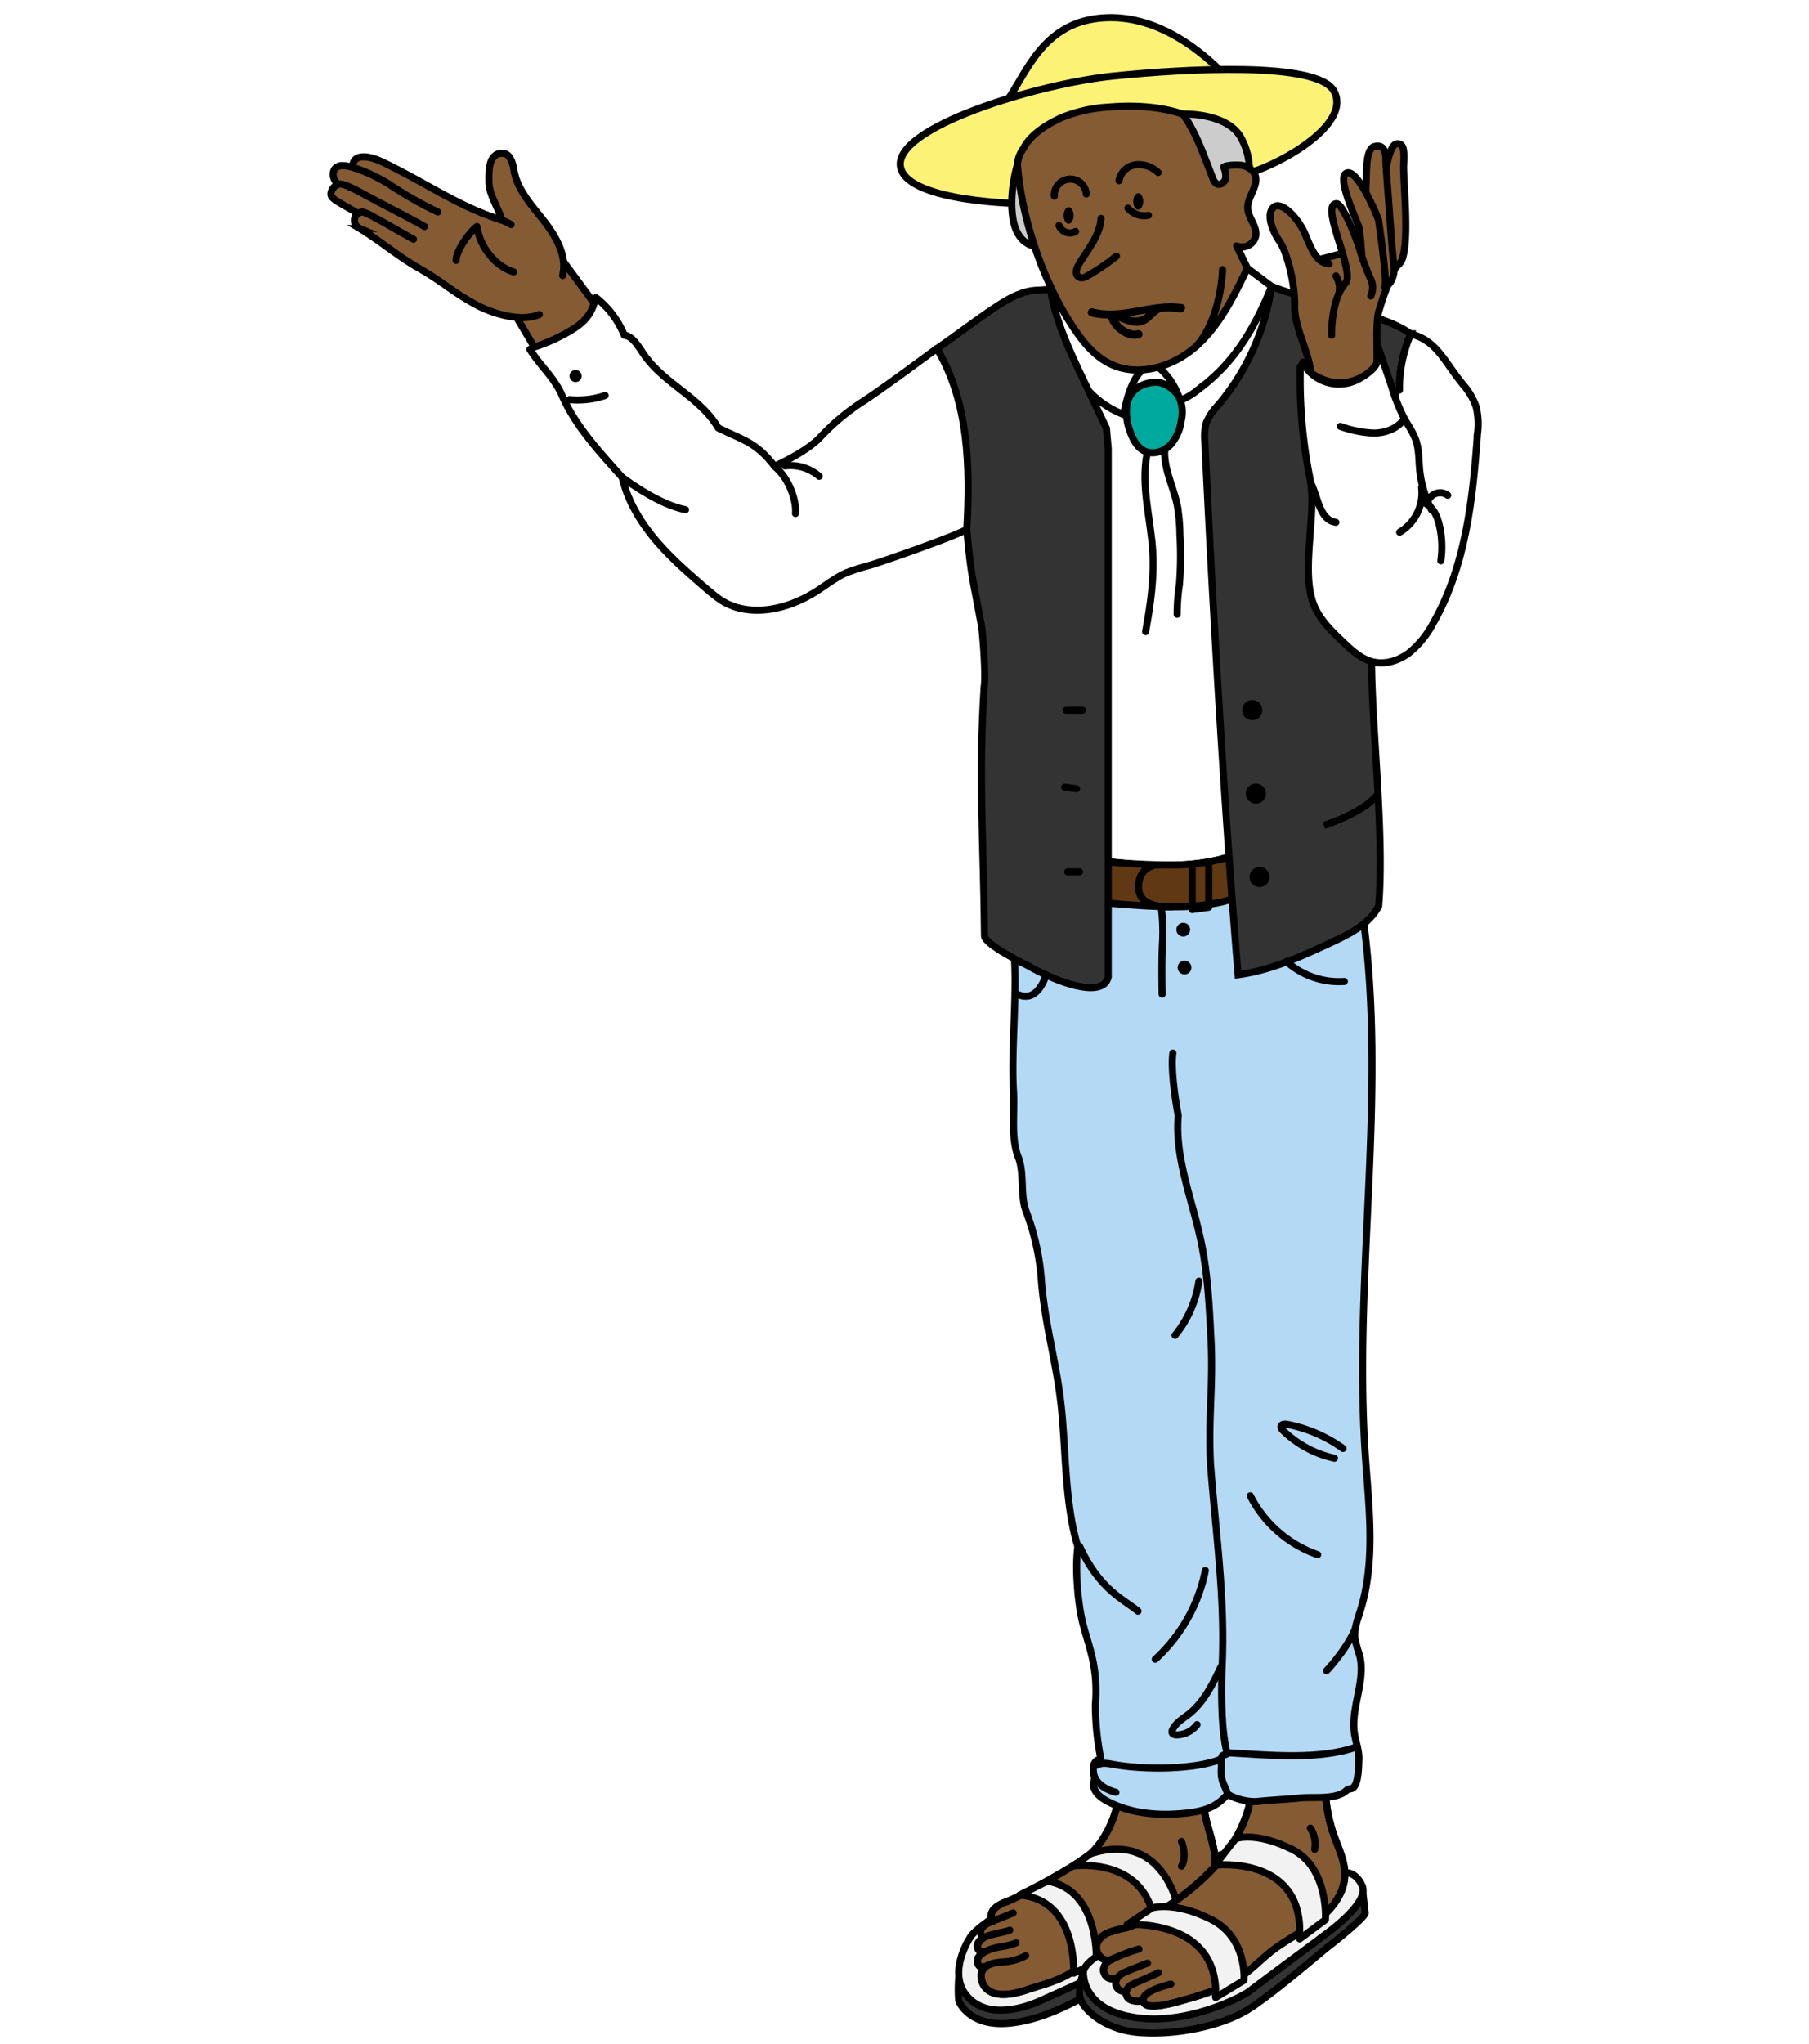 <svg xmlns="http://www.w3.org/2000/svg" viewBox="0 0 510 576.03"><defs><style>.cls-1,.cls-13{fill:#fff;}.cls-2{fill:#fcf376;}.cls-10,.cls-12,.cls-13,.cls-14,.cls-15,.cls-16,.cls-17,.cls-18,.cls-2,.cls-3,.cls-5,.cls-6,.cls-7,.cls-8,.cls-9{stroke:#000;stroke-width:2px;}.cls-10,.cls-12,.cls-13,.cls-14,.cls-15,.cls-16,.cls-17,.cls-2,.cls-5,.cls-6,.cls-7,.cls-8,.cls-9{stroke-linecap:round;}.cls-10,.cls-14,.cls-15,.cls-16,.cls-17,.cls-18,.cls-2,.cls-3,.cls-8{stroke-miterlimit:10;}.cls-3,.cls-4{fill:#ccc;}.cls-11,.cls-15,.cls-5{fill:#855b33;}.cls-12,.cls-13,.cls-5,.cls-6,.cls-7,.cls-9{stroke-linejoin:round;}.cls-14,.cls-6{fill:#333;}.cls-7{fill:#f2f2f2;}.cls-12,.cls-18,.cls-8{fill:none;}.cls-9{fill:#b3d9f5;}.cls-10{fill:#603813;}.cls-16{fill:#c7b299;}.cls-17{fill:#00a99d;}</style></defs><title>home-story-first</title><g id="Layer_2" data-name="Layer 2"><g id="thum-frames"><rect class="cls-1" width="510" height="576.03"/></g><g id="thums"><path class="cls-2" d="M284.5,27.51C289.57,20,294.17,7.06,309.38,5.2s27.75,8,34.25,14.3v3.84L284.5,32.13Z"/><path class="cls-2" d="M288.45,57.41s-31.9-.31-34.5-10c-3-11.37,39-23.94,60.2-26,19.91-2,57.12-4.19,61.88,4.2,5.16,9.1-14.17,20.28-23.78,23.12Z"/><path class="cls-3" d="M286.83,46.37s-2.45,7.77-1.28,15.19,6.12,7.79,6.12,7.79"/><path class="cls-4" d="M333.46,32.14s12-.48,16.2,6.32a19.28,19.28,0,0,1,2.59,10.19l-7.58,2.93L343,51.8Z"/><path class="cls-5" d="M351.66,75.6c-3.8,7.91-7.76,16-14.3,21.89s-16.38,8.92-24.29,5.1c-4.57-2.21-7.89-6.35-10.68-10.59C294,79.31,288,61.51,286.83,46.37a8.6,8.6,0,0,1,1.66-4.47c2-4,6.82-7,11-8.84a41.26,41.26,0,0,1,13.2-2.89c6.94-.57,14.26-.2,20.8,2,3.85,5.34,6,12,8.45,18.12A2.84,2.84,0,0,0,343,51.8c1,.53,2.25-.37,2.51-1.46a5.57,5.57,0,0,0-.55-3.25l.57-.28a13.92,13.92,0,0,1,4.61-.2,5.79,5.79,0,0,1,1.64.56,4.12,4.12,0,0,1,2,2c1.27,3.11-2.22,6.27-2,9.62.14,2.67,2.6,4.95,2.27,7.6a4,4,0,0,1-5.41,2.92Z"/><path class="cls-6" d="M270.27,557.72a41.09,41.09,0,0,0,0,6c.28,1.34,3.71,7.34,13.76,6.56s19.77-6.42,25.3-9.58,22.21-11.41,26.49-14.23,12.72-8.5,13.93-10.57-.21-8.79-.21-8.79Z"/><path class="cls-7" d="M279.07,541.13s-4.27,2.92-5.48,4.79-6.8,11.51,0,17.68,18.34.9,19.42.43,11.65-5.19,13.4-6.12c3.45-1.84,34.18-18.56,34.18-18.56,4.17-2.66,10.39-7.57,9-12.22s-4.91-4.49-4.91-4.49Z"/><path class="cls-5" d="M342.38,527.08c-1.08,6.31-7,10.61-13,13s-12.41,3.74-17.61,7.49c-3.27,2.36-5.85,5.57-9.13,7.92-3.83,2.73-8.54,3.77-13,5.29-13.24,4.5-13.31-3.71-13-4.67a3.68,3.68,0,0,1,1.45-2l-1.23.33c-1.14-.12-1.61-1.69-1.08-2.7a3.66,3.66,0,0,1,1.39-1.39,2.5,2.5,0,0,1-1.66-1.87c0-1,.77-1.64,1.38-2.3l0-.36a2,2,0,0,1,.07-2.66,5.92,5.92,0,0,1,2.46-1.53l.18-.26a3.16,3.16,0,0,1,.83-3.53,9.42,9.42,0,0,1,3.37-1.86c3.94-1.51,20.22-10.46,23.7-13.57,4.48-4,8.49-13,7.83-19l25.18-.3C336.74,510.34,343.76,519,342.38,527.08Z"/><path class="cls-8" d="M333.08,519s1.69,4.13,0,7"/><path class="cls-8" d="M340.55,503.11c-3.81,7.24,3.21,15.91,1.83,24-1.08,6.31-7,10.61-12.95,13s-12.42,3.74-17.61,7.49c-3.27,2.36-5.85,5.58-9.13,7.92-3.83,2.73-8.53,3.77-13,5.28-13.24,4.5-13.31-3.71-13-4.67.84-2.64,3.56-2.94,5.88-3.14a15.42,15.42,0,0,0,6.58-1.77"/><path class="cls-8" d="M315.37,503.41c.66,6-3.35,15-7.84,19-3.47,3.12-19.75,12.07-23.69,13.58a9.34,9.34,0,0,0-3.37,1.86,3.18,3.18,0,0,0-.84,3.53"/><path class="cls-8" d="M285.62,539.16l-6.16,2.51a5.9,5.9,0,0,0-2.46,1.52,2,2,0,0,0-.06,2.66"/><path class="cls-8" d="M284.68,544c-1.72.72-6.15,1.15-7.6,2.33a3.59,3.59,0,0,0-1.51,2.18c-.11.9.75,1.91,1.61,1.61"/><path class="cls-8" d="M286.46,547.56c-2.65,1.25-5.3.91-8,2.16a5.34,5.34,0,0,0-2.67,2.06c-.53,1-.06,2.59,1.08,2.7"/><path class="cls-7" d="M287.48,534.12c16.41,1.32,15.2,22,15.2,22l6.39-2.78s1.34-20.6-13.8-23.14Z"/><path class="cls-7" d="M325.7,544l7.05-3.71s-3.24-24.85-25.22-17.85l-4.95,3.49S324.36,522.77,325.7,544Z"/><path class="cls-6" d="M305.43,556a18.24,18.24,0,0,0-1.09,6.18c.06,3.26,6.21,9.81,16.75,10.67s23.73-1.9,31.18-6.72,20.72-16.39,22.44-17.67,10-7.94,10.17-9.26l-.86-7.54Z"/><path class="cls-7" d="M309.82,551s-4.39,2.56-4.39,4.94,1.06,9.61,12,12.2c16,3.79,33.42-5.75,34.83-6.93s21.06-15.69,23-17.22,10.51-8.28,8.79-12.4-4.89-3.81-4.89-3.81Z"/><path class="cls-5" d="M379.13,528.57c-.13,5.14-3.66,9.61-7.72,12.76s-8.79,5.37-12.85,8.53c-2.72,2.12-5.1,4.64-7.89,6.67-5.55,4-12.32,5.93-18.93,7.74-3.1.84-9,2.15-9.34-.14a1.19,1.19,0,0,1-.08-.4l-.3.17c-3.14.42-4.37-.61-4.57-2a1.92,1.92,0,0,1,0-.78,2.3,2.3,0,0,1-2.87-2.7,2.26,2.26,0,0,1,.3-.81l-.07-.09c-2.88.78-3.43-1.17-3.59-1.58-.5-1.18.58-2.91,1.58-3.41l.9-.45c-2.61,1.3-4.46-1.07-4.62-2.9s1.27-3.46,2.91-4.29a27,27,0,0,1,5.27-1.51c3.67-1,7-3,10.19-5,10.87-6.92,21.08-16.38,24.52-28.8.85-3.06-.87-16.51,0-18.43l23.21-1a45.58,45.58,0,0,0,.92,27.33C377.47,521.16,379.23,524.74,379.13,528.57Z"/><path class="cls-8" d="M369.41,515.24a8.33,8.33,0,0,1,1.23,6"/><path class="cls-8" d="M313.77,552.09c-2.62,1.3-4.47-1.07-4.62-2.9s1.26-3.47,2.9-4.29a26.44,26.44,0,0,1,5.27-1.5c3.67-1,7-3,10.18-5,10.87-6.91,21.09-16.38,24.53-28.79.85-3.06-.88-16.51,0-18.43"/><path class="cls-8" d="M321.09,549.33a44.86,44.86,0,0,0-8.23,3.21c-1,.51-2.08,2.23-1.59,3.42.17.4.72,2.35,3.6,1.58"/><path class="cls-8" d="M323.5,553.32c-1.84.67-4.27,1.68-6.08,2.41-1.31.53-2.55,1.37-2.79,2.71a2.3,2.3,0,0,0,2.88,2.7"/><path class="cls-8" d="M326.6,556c-2.35,1.16-5,2.16-7.34,3.31a2.76,2.76,0,0,0-1.8,2.64c.2,1.36,1.43,2.4,4.56,2"/><path class="cls-8" d="M330.1,559.21c-3.47.9-8.51,2.52-7.7,4.91.36,2.29,6.24,1,9.34.14,6.61-1.81,13.38-3.7,18.92-7.74,2.78-2,5.17-4.55,7.89-6.66,4.05-3.16,8.77-5.38,12.84-8.53s7.59-7.62,7.73-12.76c.1-3.83-1.66-7.42-2.94-11a45.59,45.59,0,0,1-.93-27.33"/><path class="cls-7" d="M317.72,542.46s24-1.88,25,18V563l8-4.87s1-12-9.32-17.18-16.62-3.21-16.62-3.21Z"/><path class="cls-7" d="M342.53,525.69s22.92-2.67,23.87,17.24v3.54l7.28-5.41s.94-14.65-9.4-19.82-15.94-3-15.94-3Z"/><path class="cls-9" d="M346.13,505.72c-3.15,3.3-5.73,4.91-13.86,5.49-7,.5-14.19-.31-20.34-3.67-2-1.09-4.15-3.05-3.5-5.23l.16-1.45a6.8,6.8,0,0,1-.31-3.07,2.33,2.33,0,0,1,2.09-2,77.56,77.56,0,0,1-1.55-15.47,42.53,42.53,0,0,0-1.29-14.74c-.69-2.76-1.62-5.45-2.3-8.2-1.42-5.73-2.17-15.54-1.36-21.4h0c-3.62-12.2-3.32-25.59-4.56-38.43-1.28-13.13-4.64-23.38-5.71-36.52a68.65,68.65,0,0,0-4.3-19.57c-1.75-4.51-.44-10.77-2.21-15.27-2.16-5.48-1-12.53-1.35-18.41-.78-12.48,1.28-28.66,0-41.1-.61-6-.18-27.82-.18-27.82s18.22,2.61,20.86,3.05c0,0,23.3,4.48,38.65,0s33.16-9.26,33.16-9.26h5.1l.17,20.62c8.28,51.66-2.07,104.52,1.4,156.72,1,14.73,3,29.89-1.39,44-.82,2.61-1.86,5.29-1.49,8a39.66,39.66,0,0,0,1.27,4.5c1.88,7.23-2.57,14.8-1.43,22.18.37,2.43,1.35,4.8,1.24,7.26s-.1,8.41-2.56,8.25l-.76.29c-2.81,2.92-9.4,1.87-13.43,2.3s-8.21.56-12.15,1A15.89,15.89,0,0,1,346.13,505.72Z"/><path class="cls-10" d="M312,254.48s15.68,1.61,24.12.93,11.25-2.12,11.25-2.12l-.86-11.73a56.6,56.6,0,0,1-16.31,2.24c-9.6,0-17.77-.9-17.77-.9Z"/><path class="cls-5" d="M158.86,73.73l9.41,12.78s-3.37,9.86-17.42,11.69l-5.17-8.7"/><path class="cls-11" d="M158.63,77.68l-6.58,11c-5.55,2.33-13.68-.56-17.5-2.58-6.9-3.68-9.76-6.67-16.57-10.54-5.66-3.22-11-7.79-16.55-11.12A2.46,2.46,0,0,1,100.2,61a2.1,2.1,0,0,1,.7-.82c-2.65-1.72-7.15-3.76-7.54-5A3,3,0,0,1,95.27,52c-1.49-1.73-1.39-4.64.05-5.06.69-.41,2-.31,3.65.12l.45-.47c.28-1.61,1.24-2.6,3.9-2.34s5.68,2,7.8,3.05c10.58,5.35,19.11,11.25,30.42,14.77-1-3.35-3.7-7.28-3.71-10.78,0-2.26-.36-8.07,3.71-8.07,1.72,0,2.24,1.31,2.67,2.17a11,11,0,0,1,.7,2.78c1,5.48,5.08,9.8,8.5,14.21S159.93,72.25,158.63,77.68Z"/><path class="cls-8" d="M152.05,88.64c-5.56,2.33-13.68-.55-17.5-2.58-6.9-3.68-9.76-6.67-16.57-10.53-5.66-3.22-11-7.78-16.55-11.13A2.46,2.46,0,0,1,100.2,61a2.24,2.24,0,0,1,2-1.24,12.17,12.17,0,0,1,3,1.3c4,2.12,7.39,4.24,11.36,6.36"/><path class="cls-8" d="M100.9,60.17c-2.64-1.72-7.15-3.76-7.54-5s1-3.62,3-3.26c1.63.3,5.34,2.32,6.79,3.13,5.46,3,10.47,5.4,16.55,8.81"/><path class="cls-8" d="M94.79,51.36c-1.49-1.73-.9-4,.53-4.43,2.12-1.26,10.14,2.29,14.54,5.1a105.54,105.54,0,0,0,13.56,7.72"/><path class="cls-12" d="M99.42,46.59c.29-1.62,1.25-2.6,3.9-2.34s5.69,2,7.8,3.05c10.57,5.34,19.11,11.25,30.42,14.77-1-3.35-3.7-7.28-3.71-10.78,0-2.26-.36-8.08,3.71-8.08,1.72,0,2.25,1.31,2.68,2.17a10.72,10.72,0,0,1,.7,2.78c1,5.48,5.08,9.8,8.5,14.21s6.52,9.87,5.21,15.29"/><path class="cls-12" d="M128.59,73.39c0-2.6,3.43-7.69,5.88-9.54.84,6.05,5.53,11.43,10.34,12.79"/><path class="cls-12" d="M141.54,62.07a16.89,16.89,0,0,1,2.56,1.24"/><path class="cls-13" d="M149.39,98.47c3.08,4.86,6.23,7.24,8.81,12.38,3.76,9,10.73,16.42,17.22,23.71,1.48,6.5,5,12.39,9.29,17.5s9.36,9.49,14.4,13.85c2.37,2,4.84,4.15,7.85,5l-.21,0c7.82,2.66,16.6.12,23.55-4.34,2.79-1.79,5.41-3.89,8.45-5.2a68.27,68.27,0,0,1,6.8-2.14c4.67-1.45,22.69-7.73,27-10L277.26,128l-7.52-27.94-5.61-1.82c-2.64,1.86-13,9.67-20.16,14.47a64.5,64.5,0,0,0-13,10.8c-4.08,4.15-12.6,7.89-12.6,7.89-5.19-6.67-8.29-7.09-15.89-10.78-5-8.51-14.46-12.06-20.41-19.94-1.57-2.08-3.48-6-6.07-6.17A25.72,25.72,0,0,0,168,83.88c-1.09,4-2.36,6.07-5.79,8.47a48.19,48.19,0,0,1-11.31,5.37Z"/><path class="cls-14" d="M386.68,187.24c.16,18.86,3.64,48.47,2,68.14-2.65,5.09-8.21,7.86-13.42,10.28-8.42,3.92-17,7.85-26.21,9.07-3.87-46.36-7.18-103.81-9.37-150.28a14.34,14.34,0,0,1,.43-5.36,16.11,16.11,0,0,1,3.31-4.9,66.75,66.75,0,0,0,15.06-33.47h0c10.06,3.92,20.09,5.12,30.15,9,3.83,1.49,5.7,2.1,9.11,4.39a38.54,38.54,0,0,0-3.2,15.78S386.64,182.06,386.68,187.24Z"/><path class="cls-1" d="M416.55,122.15c-1.31,18.41-3.34,37.41-12.47,53.44a26.94,26.94,0,0,1-6.84,8.43c-2.91,2.19-6.72,3.41-10.26,2.52l-.28-.07h0c-3.07-.85-5.53-3.11-7.85-5.3-3.2-3-6.47-6.14-8.25-10.16-4.22-9.57.77-25.84-1.29-36.09a142.07,142.07,0,0,1-2.72-31.66l21.64-6.32c1,2.95,3.12,9,4.08,12,.56,1.71,1.12,3.41,1.78,5.08.28-2.57.44-4.06.44-4.06a38.49,38.49,0,0,1,3.2-15.78c7.37,2,9.1,7.34,14.74,14.27a19.25,19.25,0,0,1,3.67,6.21A20.61,20.61,0,0,1,416.55,122.15Z"/><path class="cls-8" d="M367.25,102.09a11.56,11.56,0,0,0,21.07-1.39"/><path class="cls-8" d="M388.23,96.93c1,2.95,3.12,9.05,4.09,12a52.74,52.74,0,0,0,3.47,8.78c1.17,2.17,2.66,4.19,3.43,6.53.84,2.55.77,5.28,1,8a31.93,31.93,0,0,0,3.38,11.48"/><path class="cls-8" d="M401.85,141.86c2.33,1.2,3.46,3.89,4,6.45a26.91,26.91,0,0,1,.35,9.75"/><path class="cls-8" d="M403,140.46a3.64,3.64,0,0,1,5.15-.86"/><path class="cls-8" d="M306.25,54.68a4.5,4.5,0,0,0-9,.62"/><path class="cls-8" d="M315.47,50.93a5.5,5.5,0,0,1,4.67-4.49,8,8,0,0,1,6.37,2.18"/><path class="cls-8" d="M298.56,63.56a3.31,3.31,0,0,0,4.68,1.69"/><path class="cls-8" d="M318,58.68a6,6,0,0,0,5.77,2"/><path class="cls-8" d="M310.4,61.56c-.27,4.86-3.81,8.8-6.28,13-.63,1.07-1.12,2.61-.15,3.38s2,.16,2.94-.37a63.24,63.24,0,0,0,7.84-5.38"/><path class="cls-8" d="M218.35,131.42c4.51,3.71,6.26,10.35,5.92,13.32"/><path class="cls-8" d="M221.28,131.32a12.47,12.47,0,0,1,9.67,2.92"/><path class="cls-14" d="M311.93,120.72l-6.28-13.2c-4-8.35-8-16.84-9.53-26l-3.38.28c-4.53,0-8.65,2.48-12.44,5-4.34,2.83-11.88,8.54-16.16,11.48,9,15,9.4,33.5,8.42,51,1.13,13.15,2.08,15.6,4.14,27.15.44,2.48,1.3,14.63.76,17.1-1.64,25.05-.16,44.27.1,70.24,0,2.5,12.15,8.35,12.15,8.35,7.95,4.6,21.31,9.61,22.72,3.24V126.54Z"/><path class="cls-8" d="M351.66,75.6l6.83,5.13c-5.8,14.35-12,22.61-20.72,29.11a19.39,19.39,0,0,1-5,3"/><path class="cls-8" d="M300.57,200.19h4.6"/><path class="cls-8" d="M300.15,221.87l3.34.43"/><path class="cls-8" d="M301,245.73h3.34"/><path class="cls-8" d="M309.33,497.48c1.32-.79,3-.46,4.51-.18,8.19,1.51,22.67,1.61,30.4-1.47"/><path class="cls-8" d="M345.91,494c11.3.63,26.13,2.2,36.75-1.71"/><path class="cls-8" d="M330.66,296.81c-.76,5.87,1.51,17.59,1.51,17.59-1,11.88,3.84,23.36,6.32,35,2,9.23,2.44,18.7,2.92,28.13.66,13-.81,22-.15,34.94,1.45,19.52,4.15,37.39,3.3,56.94-.3,6.85-.31,18.26,1.36,24.59.19.72-1.33.44-1.47,1.12a20.78,20.78,0,0,0-.12,2.89c-.28,4.11.69,4.42,1.8,7.69"/><path class="cls-8" d="M378.63,408.24a40,40,0,0,0-15.74-6.8c-.65-.12-1.52-.11-1.71.52-.14.47.23.92.58,1.26A30,30,0,0,0,376.21,411"/><path class="cls-8" d="M352.48,421.59a33.89,33.89,0,0,0,19,16.59"/><path class="cls-8" d="M339.81,442.65a46,46,0,0,1-14.11,25"/><path class="cls-8" d="M344.24,469.73c-2.34,4.92-4.81,10-9.09,13.39-1.68,1.32-3.68,2.45-4.58,4.39a1.2,1.2,0,0,0-.14.83c.15.5.79.65,1.32.64a7.31,7.31,0,0,0,5.73-2.9"/><path class="cls-8" d="M304.34,435.78c5.73,12.5,12.75,15.14,16.49,18.33"/><path class="cls-8" d="M338,361.08a31.25,31.25,0,0,1-6.72,15.27"/><path class="cls-8" d="M362.69,271A22.25,22.25,0,0,0,379,276.63"/><path class="cls-8" d="M377.87,120.17a31.24,31.24,0,0,0,9.4,1.89c3.21,0,6.57-1.19,8.48-3.78"/><path class="cls-8" d="M369.61,136.21c2,4.15,2.45,10.38,7,11"/><path class="cls-8" d="M400.78,137.37A12.92,12.92,0,0,1,394.6,150"/><path class="cls-8" d="M160.56,112.63a24.42,24.42,0,0,0,10.05-1.16"/><path class="cls-8" d="M327,103.84a19.44,19.44,0,0,1,5.22,7.69"/><path class="cls-12" d="M306.92,110.19a26.73,26.73,0,0,0,10,6.69l.12-1.26c.56-3.25,2.47-9.62,5.23-11.42"/><path class="cls-8" d="M323.35,128.07c-1.73,8.94,1.05,18.07,1.62,27.16.48,7.64-.62,15.28-2,22.81"/><path class="cls-8" d="M328.42,126.21c-.58,5.52,2.35,10.74,3.47,16.17a50.13,50.13,0,0,1,.76,8.33,102.81,102.81,0,0,1-.13,13.94,57.06,57.06,0,0,0-.66,8.48"/><path class="cls-8" d="M366.6,103.24a141.86,141.86,0,0,0,2.72,31.66c2.06,10.26-2.92,26.52,1.29,36.09,1.77,4,5.05,7.15,8.25,10.16,2.39,2.26,4.94,4.6,8.13,5.39,3.53.88,7.35-.34,10.26-2.53a27,27,0,0,0,6.83-8.43c9.14-16,11.16-35,12.47-53.44a20.52,20.52,0,0,0-.4-7.52,19.07,19.07,0,0,0-3.67-6.21c-5.63-6.94-7.36-12.31-14.73-14.28"/><path class="cls-8" d="M397.74,94.15a38.54,38.54,0,0,0-3.2,15.78"/><path class="cls-8" d="M308.6,500.86s1,3,6,4.3"/><path class="cls-8" d="M382.14,458.9c-1.83,4.75-6.74,10.57-8.16,12"/><path class="cls-8" d="M294.91,274.73s-2.36,8.93-8.76,5.14"/><path class="cls-8" d="M327.42,255.92a57,57,0,0,1,.36,9.13c-.35,4.88-.15,15.16-.15,15.16"/><circle cx="333.59" cy="262.02" r="1.94"/><circle cx="333.95" cy="272.7" r="1.94"/><path class="cls-8" d="M325.35,243.92s-4.37.74-4.37,6,5.66,5.69,9.22,5.69"/><polyline class="cls-12" points="336.11 243.79 336.11 256.36 340.77 255.71 340.77 242.97"/><path class="cls-15" d="M369.54,105.06c-.4-5.57-4.73-12.92-4.55-18.93s-2.18-15.11-4.19-18-3.91-7.55-1.82-9.65,7.1,2.91,9.1,7.83c1.25,3.07,2.29,5.34,3.66,6.68l.15.14s4.12-1,6.57-1.73c3.31-1,5.84-4.44,5.84-4.44l3.92-4.78c2-8.64,2.61-21.68,5.75-21.68,1.68,0,2,1.64,1.76,5.82s1.88,22.23-.7,27.36c-.27.54-1.43,1.47-1.74,2.07a73.87,73.87,0,0,0-4.39,11.4c-1.06,2.85-.62,9.1-.7,14.84C388.19,103.94,379.51,112.13,369.54,105.06Z"/><path class="cls-5" d="M384.94,69.27s-.19-9.38.1-15c.31-6-.17-12.33,2.52-13,1.61-.39,3.14.14,3.15,3.76,0,2.1.72,10.35,1.22,17.65.36,5.25.75,10,1,11.67.59,3.87-1.37,5.73-1.37,5.73"/><path class="cls-5" d="M383.58,72.45l.31-.81S383.5,65,383,63.7c-1.08-2.78-6.06-13.62-3.44-14.91,3-1.49,8.47,11.33,9.08,13.23,0,0,2.56,17.14,1.77,19"/><path class="cls-5" d="M375.42,94.51s-.3-10.08,3.9-14.67c2.88-3.15-7.29-22-2.59-22.43,1.69-.15,5.43,9,6.72,13.29a67.21,67.21,0,0,0,3,8,5.72,5.72,0,0,1,0,4.73"/><path class="cls-16" d="M371.75,73a4.61,4.61,0,0,0,2.94,1.37"/><path class="cls-16" d="M392.48,69.94"/><path class="cls-16" d="M383,63.7"/><path class="cls-16" d="M376.64,77.76a7,7,0,0,1,.85,4.93"/><path class="cls-17" d="M326.57,107.76a10,10,0,0,0-5,1,7.37,7.37,0,0,0-3.93,5.68,15.12,15.12,0,0,0,.93,7.07c.77,2.27,2,4.63,4.14,5.64,2.36,1.09,5.3.19,7.14-1.65a12.73,12.73,0,0,0,3.18-7,10.3,10.3,0,0,0-.71-6.76,9.21,9.21,0,0,0-5.7-4"/><ellipse cx="320.9" cy="56.78" rx="1.4" ry="2.33"/><ellipse cx="301.27" cy="60.73" rx="1.4" ry="2.33"/><path class="cls-12" d="M337.36,97.48c7-7.89,7.31-21.52,7.31-21.52"/><path class="cls-8" d="M333.46,32.14s12-.48,16.2,6.32a19.24,19.24,0,0,1,2.59,9"/><circle cx="353.03" cy="200.15" r="2.84"/><circle cx="354.06" cy="223.67" r="2.84"/><circle cx="355.1" cy="247.19" r="2.84"/><circle cx="162.27" cy="105.98" r="1.71"/><path class="cls-8" d="M175.42,134.56c7,5.1,13.18,8.19,17.84,9.1"/><path class="cls-18" d="M388.5,223.67s-2.25,4.48-15.28,9"/><path d="M333.27,85.72a24.48,24.48,0,0,0-6.74,0h-.06c-6.17.71-12.23,2.84-18.42,1.19a1.16,1.16,0,0,0-.61,2.23,19.26,19.26,0,0,0,5,.62c1,3.36,5.35,6.59,8.91,5.54a1.16,1.16,0,0,0-.61-2.23c-1.88.55-4.24-.94-5.43-2.67,2.18.87,4.42,1.92,6.77,1.21,2.14-.64,3.29-2.65,5.14-3.74l.05,0a22.63,22.63,0,0,1,5.41.16C334.12,88.18,334.74,86,333.27,85.72ZM322.18,89a4.58,4.58,0,0,1-3.76.15c1.57-.26,3.14-.57,4.71-.83A6.52,6.52,0,0,1,322.18,89Z"/></g></g></svg>